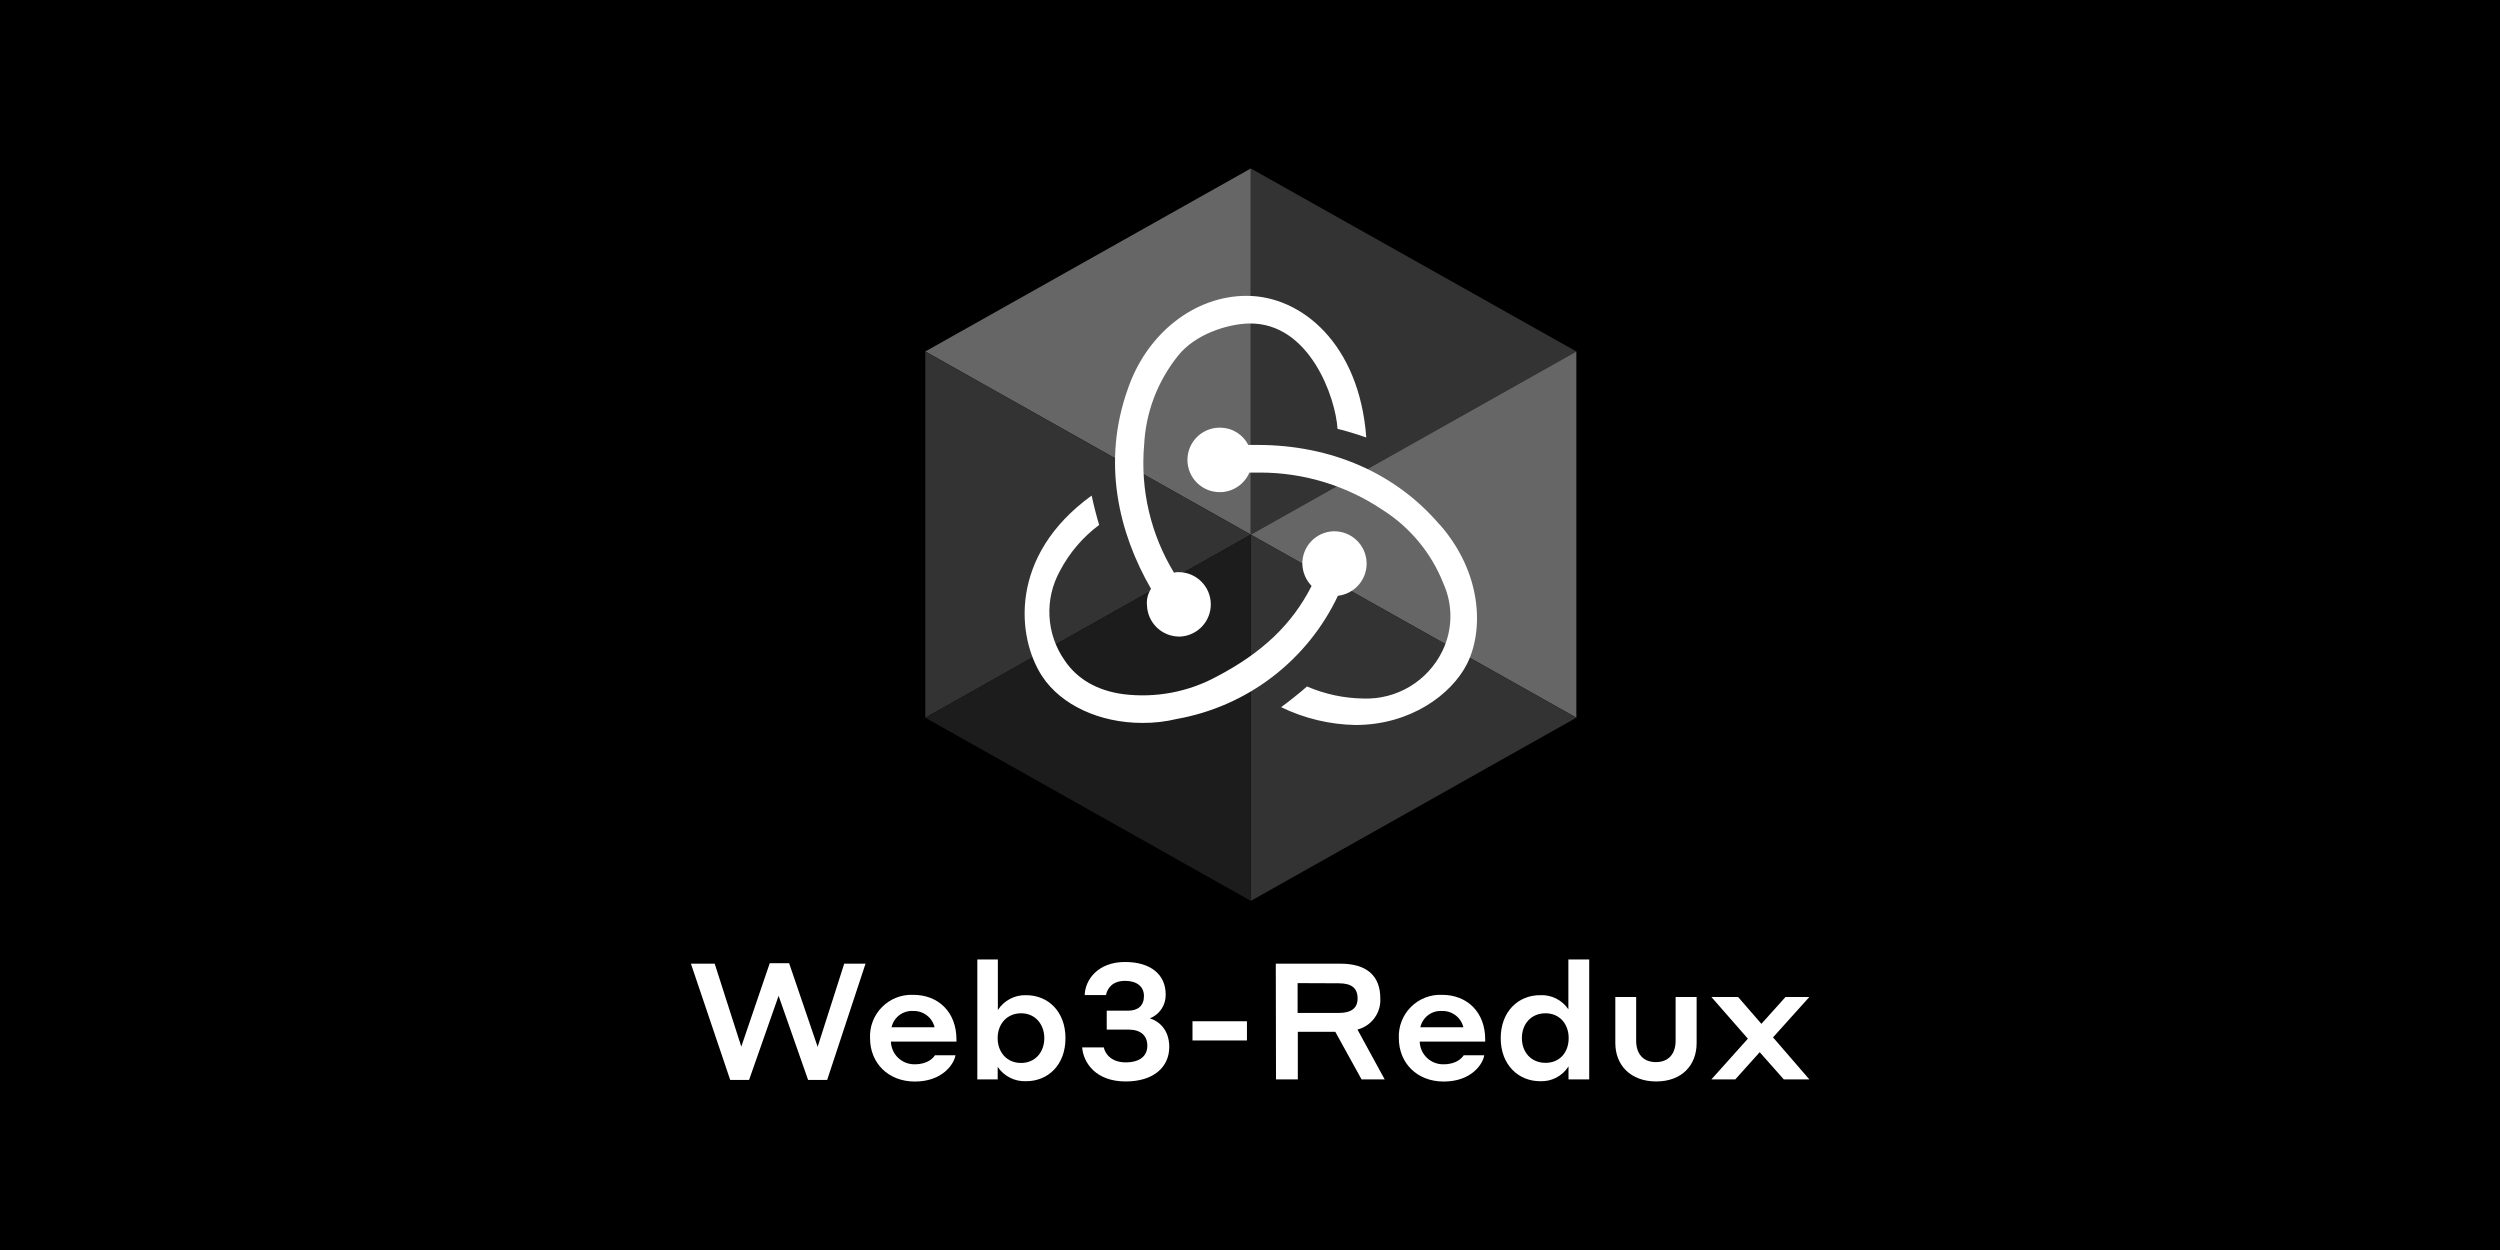 <svg width="1024" height="512" viewBox="0 0 1024 512" fill="none" xmlns="http://www.w3.org/2000/svg">
<rect width="1024" height="512" fill="black"/>
<path d="M512.338 218.989V69L379 143.96L512.338 218.989Z" fill="#666666"/>
<path d="M379 143.96V293.971L512.338 218.989L379 143.96Z" fill="#333333"/>
<path d="M512.315 218.989V69L645.677 143.96L512.315 218.989Z" fill="#333333"/>
<path d="M645.677 143.96V293.971L512.315 218.989L645.677 143.96Z" fill="#666666"/>
<path d="M512.338 218.989V369L645.654 293.971L512.338 218.989Z" fill="#333333"/>
<path d="M512.338 218.989L379 293.971L512.338 369V218.989Z" fill="#1C1C1C"/>
<path d="M548.073 244.021C551.418 243.626 554.488 241.972 556.658 239.395C558.827 236.818 559.934 233.512 559.753 230.148C559.571 226.784 558.116 223.615 555.681 221.286C553.247 218.958 550.018 217.643 546.649 217.611H546.19C544.455 217.67 542.749 218.07 541.17 218.789C539.59 219.508 538.168 220.532 536.984 221.801C535.801 223.07 534.879 224.56 534.271 226.186C533.664 227.811 533.382 229.541 533.444 231.275C533.611 234.546 534.957 237.647 537.233 240.002C529.218 255.802 516.955 267.354 498.559 277.023C486.813 283.435 473.347 285.99 460.069 284.326C449.459 282.902 441.214 278.194 436.024 270.409C432.328 265.102 430.192 258.867 429.859 252.409C429.526 245.95 431.009 239.528 434.14 233.87C438.011 226.455 443.507 220.01 450.216 215.015C449.275 211.938 447.92 206.771 447.139 202.981C412.966 227.738 416.503 261.222 426.883 277.023C434.646 288.804 450.446 296.107 467.9 296.107C472.664 296.142 477.415 295.595 482.047 294.477C496.285 291.941 509.708 286.03 521.192 277.24C532.675 268.449 541.885 257.034 548.05 243.952L548.073 244.021ZM589.572 214.786C571.636 193.795 545.248 182.243 515.071 182.243H511.305C510.223 180.125 508.58 178.345 506.555 177.098C504.53 175.85 502.201 175.183 499.822 175.17H499.34C495.838 175.234 492.504 176.687 490.073 179.208C487.642 181.73 486.312 185.114 486.376 188.617C486.44 192.119 487.892 195.452 490.414 197.883C492.936 200.315 496.32 201.644 499.822 201.581H500.281C502.752 201.448 505.137 200.627 507.166 199.21C509.195 197.794 510.788 195.839 511.764 193.566H516.013C533.889 193.536 551.368 198.837 566.216 208.792C577.539 215.94 586.291 226.51 591.202 238.969C593.181 243.351 594.166 248.118 594.087 252.926C594.007 257.734 592.865 262.465 590.743 266.78C587.8 272.775 583.186 277.79 577.457 281.221C571.727 284.652 565.127 286.353 558.453 286.117C550.502 286.007 542.651 284.33 535.35 281.179C532.755 283.476 528.024 287.288 524.74 289.654C534.227 294.261 544.602 296.753 555.146 296.957C577.767 296.957 594.509 284.464 600.871 271.97C607.761 258.306 607.232 234.72 589.572 214.694V214.786ZM469.806 248.017C469.937 251.433 471.385 254.666 473.846 257.038C476.308 259.41 479.593 260.737 483.011 260.74H483.471C486.881 260.551 490.086 259.048 492.411 256.547C494.737 254.046 496.003 250.74 495.944 247.325C495.884 243.91 494.504 240.651 492.093 238.232C489.681 235.813 486.426 234.423 483.011 234.353H482.529C481.968 234.317 481.406 234.395 480.876 234.582C471.328 218.884 467.04 200.548 468.635 182.243C469.29 168.902 474.154 156.111 482.529 145.705C489.419 136.978 502.578 132.73 511.535 132.5C536.521 132.018 547.131 163.136 547.843 175.652C550.898 176.341 556.088 177.949 559.625 179.189C556.8 140.974 533.214 121.178 510.593 121.178C489.373 121.178 469.806 136.496 462.021 159.14C451.181 189.317 458.254 218.322 471.46 241.173C470.132 243.211 469.548 245.644 469.806 248.063V248.017Z" fill="white"/>
<path d="M318.916 407.887L306.822 442.337H299.091L283 394.728H292.738L303.628 428.707L315.286 394.536H323.227L334.902 428.777L345.792 394.728H354.518L338.811 442.337H330.993L318.916 407.887Z" fill="white"/>
<path d="M391.761 425.705V426.647H364.92C364.993 429.178 366.066 431.576 367.905 433.317C369.743 435.057 372.197 435.998 374.728 435.932C380.138 435.932 382.337 433.192 382.948 432.25H391.359C390.818 435.74 386.124 443 374.728 443C363.785 443 356.368 435.391 356.368 425.251C356.257 422.895 356.638 420.541 357.487 418.339C358.336 416.138 359.634 414.138 361.299 412.466C362.964 410.795 364.959 409.489 367.157 408.631C369.355 407.773 371.707 407.383 374.064 407.485C384.483 407.485 391.761 414.693 391.761 425.705ZM365.181 420.766H382.808C382.337 418.824 381.213 417.102 379.625 415.888C378.037 414.675 376.08 414.043 374.082 414.099C372.046 413.963 370.03 414.561 368.397 415.784C366.764 417.007 365.623 418.775 365.181 420.766V420.766Z" fill="white"/>
<path d="M408.654 442.127H400.312V393H408.724V413.698C409.966 411.767 411.689 410.191 413.724 409.126C415.758 408.062 418.035 407.544 420.33 407.625C429.213 407.625 436.42 414.222 436.42 425.251C436.42 436.281 429.213 442.86 420.33 442.86C418.044 442.965 415.77 442.481 413.726 441.454C411.681 440.427 409.935 438.892 408.654 436.996V442.127ZM418.201 435.391C424.012 435.391 427.747 430.975 427.747 425.251C427.747 419.527 424.012 415.042 418.253 415.042C412.494 415.042 408.637 419.387 408.637 425.199C408.637 431.01 412.389 435.391 418.253 435.391H418.201Z" fill="white"/>
<path d="M461.063 442.965C448.846 442.965 443.768 435.356 443.244 429.003H452.11C452.651 431.743 455.321 435.147 461.063 435.147C466.804 435.147 469.946 432.599 469.946 428.34C469.946 424.082 467.136 421.726 462.267 421.726H453.314V413.977H462.04C466.106 413.977 468.567 411.918 468.567 407.974C468.567 404.03 465.565 401.761 460.836 401.761C455.757 401.761 453.558 404.71 453.017 407.572H444.291C444.483 401.237 449.771 394.03 460.783 394.03C471.464 394.03 477.467 399.265 477.467 407.363C477.517 409.456 476.922 411.514 475.764 413.259C474.606 415.004 472.941 416.351 470.993 417.119C474.483 418.183 478.933 421.586 478.933 428.864C478.881 437.258 472.354 442.965 461.063 442.965Z" fill="white"/>
<path d="M488.445 418.305H510.748V426.176H488.445V418.305Z" fill="white"/>
<path d="M522.563 394.728H549.143C559.614 394.728 565.373 399.545 565.373 408.881C565.542 411.772 564.701 414.632 562.995 416.971C561.289 419.311 558.823 420.986 556.019 421.709L567.171 442.127H557.694L546.944 422.633H531.586V442.127H522.651L522.563 394.728ZM531.499 402.686V414.902H548.322C553.558 414.902 556.071 412.895 556.071 408.951C556.071 404.623 553.471 402.756 548.322 402.756L531.499 402.686Z" fill="white"/>
<path d="M608.34 425.705V426.647H581.516C581.589 429.178 582.663 431.576 584.501 433.317C586.34 435.057 588.793 435.998 591.324 435.932C596.734 435.932 598.933 433.192 599.527 432.25H607.939C607.415 435.74 602.808 443 591.324 443C580.382 443 572.965 435.391 572.965 425.251C572.853 422.895 573.234 420.541 574.083 418.339C574.932 416.138 576.231 414.138 577.896 412.466C579.561 410.795 581.556 409.489 583.754 408.631C585.952 407.773 588.304 407.383 590.661 407.485C601.062 407.485 608.34 414.693 608.34 425.705ZM581.778 420.766H599.404C598.934 418.824 597.81 417.102 596.222 415.888C594.633 414.675 592.677 414.043 590.678 414.099C588.642 413.96 586.624 414.556 584.99 415.78C583.356 417.003 582.217 418.773 581.778 420.766Z" fill="white"/>
<path d="M642.459 436.787C641.227 438.745 639.497 440.34 637.445 441.408C635.393 442.475 633.093 442.976 630.783 442.86C622.057 442.86 614.692 436.263 614.692 425.251C614.692 414.239 621.97 407.625 630.783 407.625C633.056 407.501 635.323 407.97 637.36 408.986C639.398 410.001 641.137 411.529 642.406 413.419V393H650.94V442.127H642.459V436.787ZM633.052 415.042C627.171 415.042 623.366 419.387 623.366 425.199C623.366 431.01 627.171 435.339 633.052 435.339C638.933 435.339 642.528 430.993 642.528 425.199C642.528 419.405 638.794 415.042 633.052 415.042Z" fill="white"/>
<path d="M661.638 427.258V408.358H670.172V426.316C670.172 431.551 672.982 435.042 678.253 435.042C683.523 435.042 686.333 431.551 686.333 426.316V408.358H694.937V427.258C694.937 436.333 688.863 442.965 678.392 442.965C667.921 442.965 661.638 436.316 661.638 427.258Z" fill="white"/>
<path d="M720.783 430.975L710.766 442.127H700.975L715.931 425.443L700.975 408.358H711.917L721.464 419.37L731.359 408.358H741.115L726.228 424.902L741.115 442.127H730.643L720.783 430.975Z" fill="white"/>
</svg>
